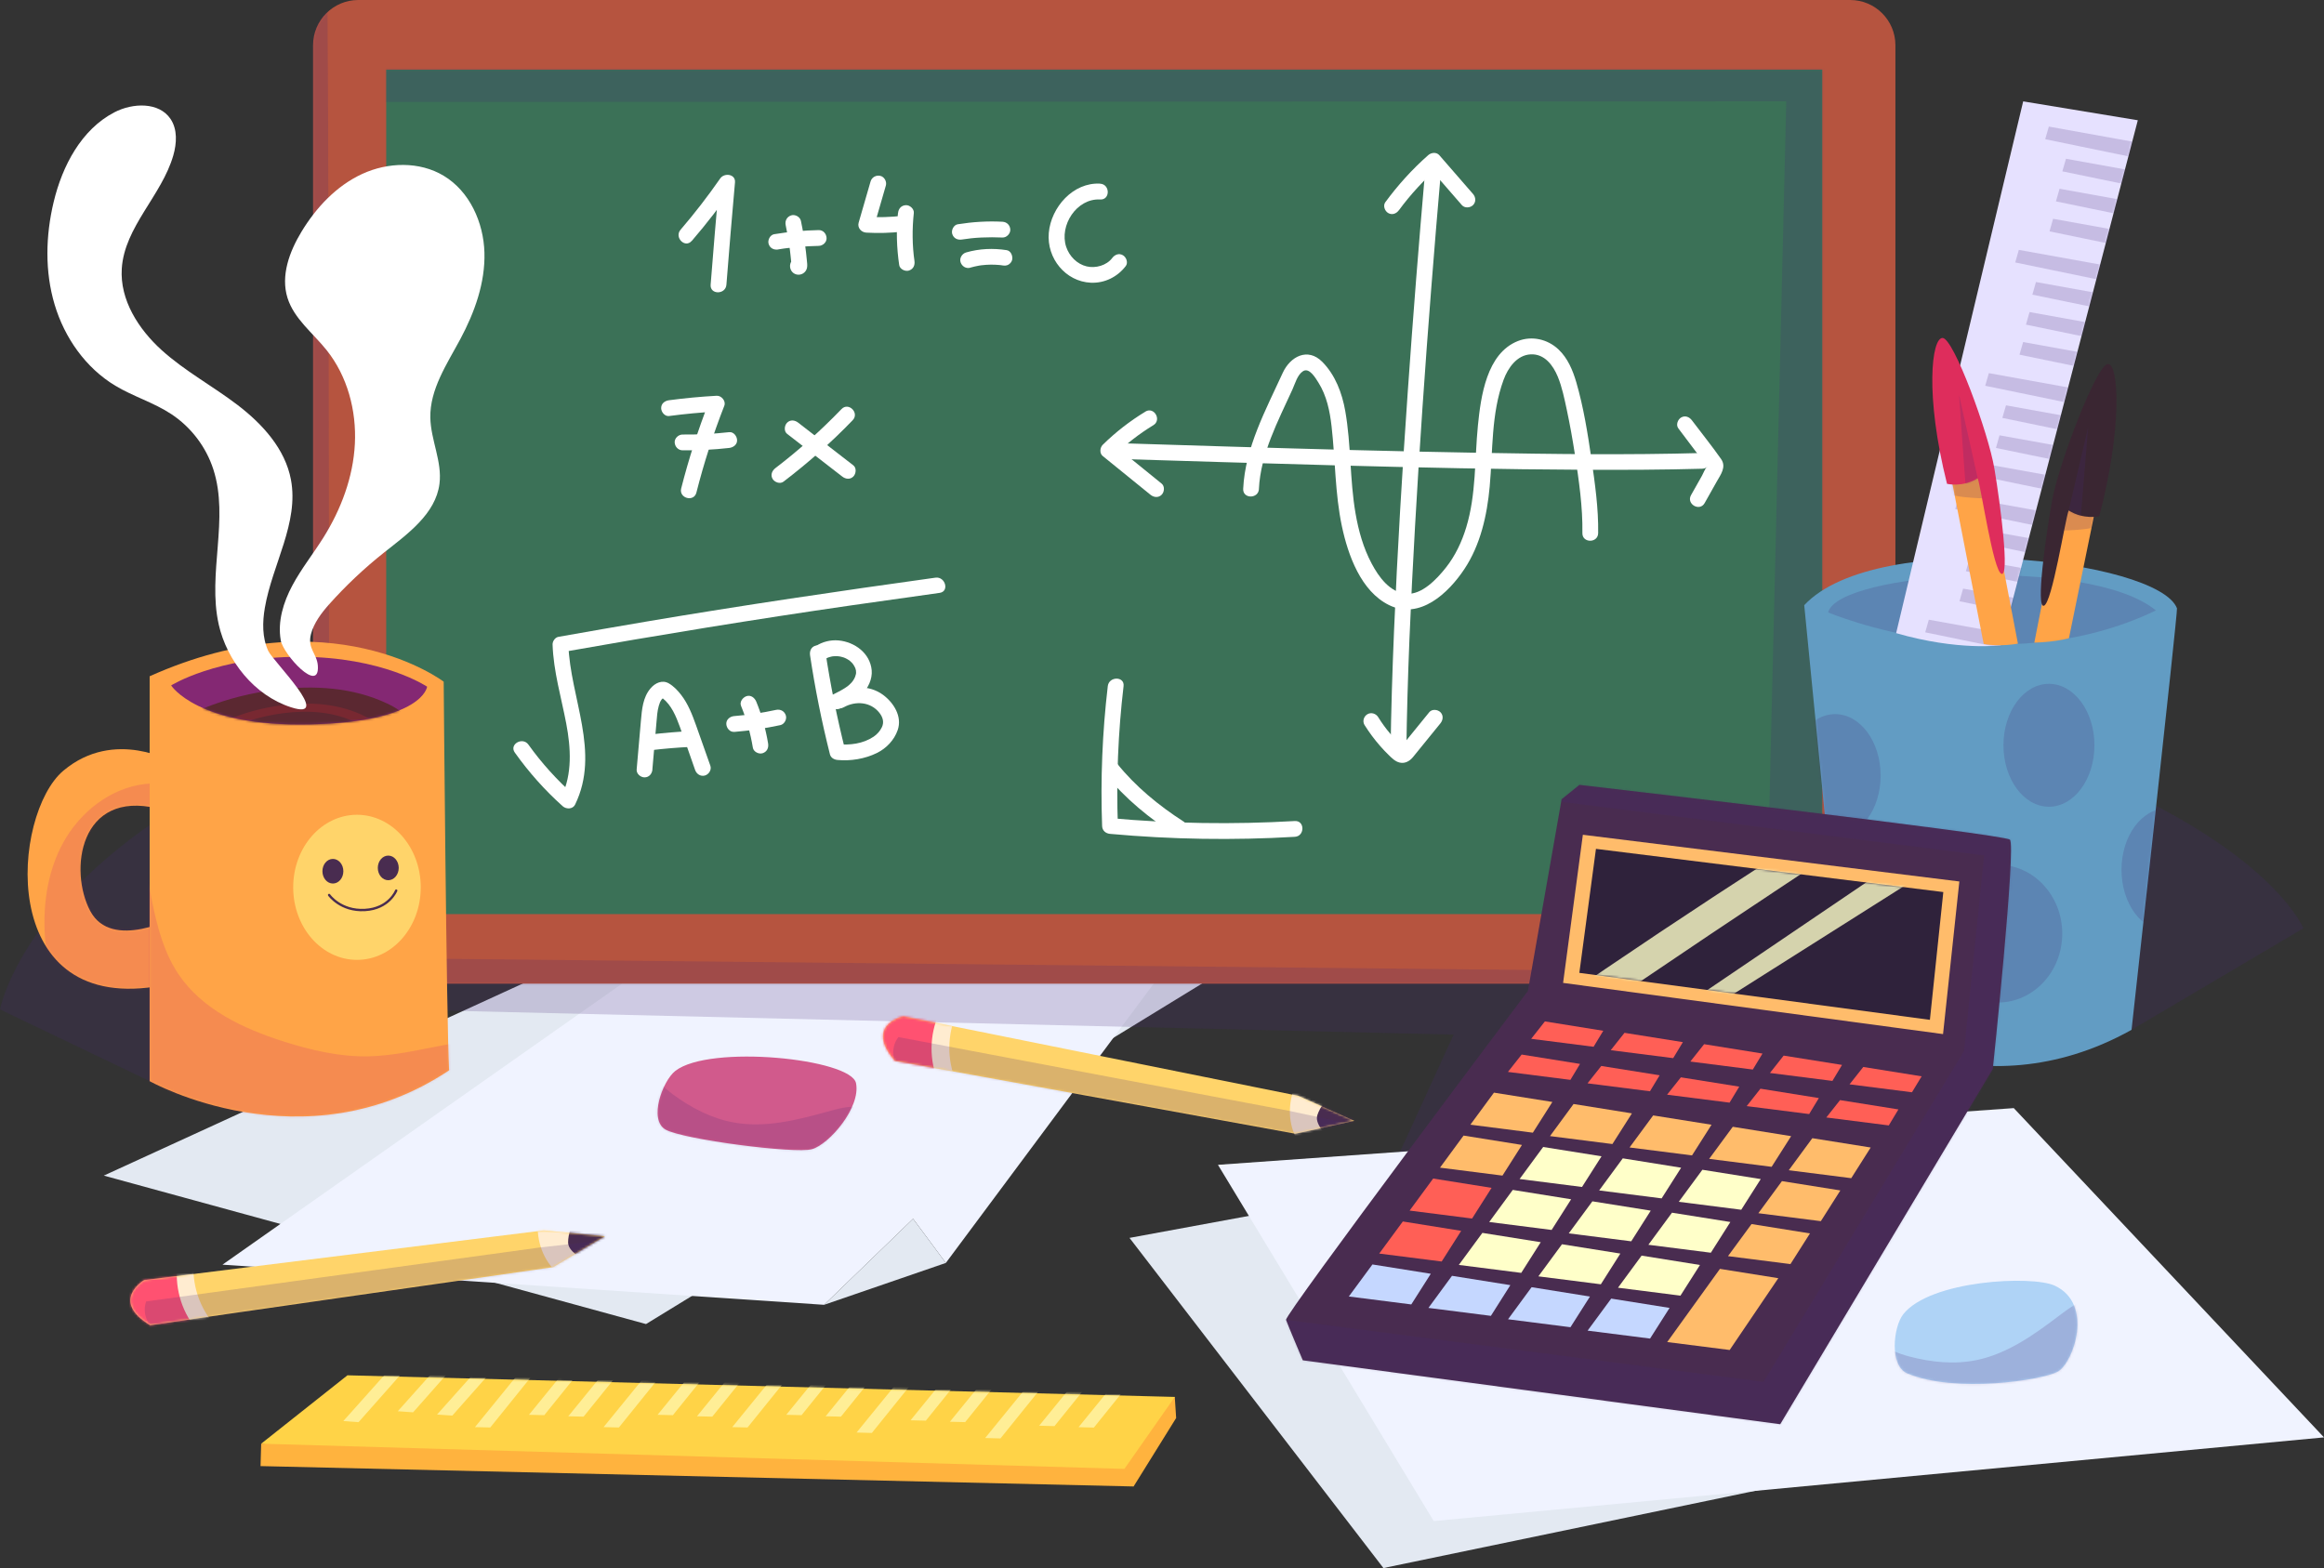 <svg width="981" height="662" viewBox="0 0 981 662" fill="none" xmlns="http://www.w3.org/2000/svg">
<rect x="0" y="0" width="981" height="662" fill="#333333" stroke="none"/>
<g clip-path="url(#clip0_81_165)">
<path d="M302.304 377.807L43.814 496.317L272.695 558.992L536.889 397.173L302.304 377.807Z" fill="#E3E9F2"/>
<path d="M323.944 372.121L93.909 533.918L347.871 550.864L385.426 514.551L399.254 533.185L503.862 392.62L323.944 372.121Z" fill="#F0F3FF"/>
<path d="M399.254 533.185L347.871 550.863L385.426 514.551L399.254 533.185Z" fill="#E3E9F2"/>
<g style="mix-blend-mode:multiply" opacity="0.2">
<path d="M63.169 456.428L0 426.157C0 426.157 30.763 257.275 479.069 265.582C925.112 273.844 972.299 391.91 972.299 391.91L899.764 434.774L773.494 456.34L562.858 547.776L613.597 436.795L167.554 426.179L63.169 456.451V456.428Z" fill="#452873"/>
</g>
<path d="M953.544 585.222L583.966 662L476.783 522.613L807.986 461.581L953.544 585.222Z" fill="#E3E9F2"/>
<path d="M981 606.831L605.207 642.167L514.116 491.764L850.046 467.822L981 606.831Z" fill="#F0F3FF"/>
<path d="M780.996 0H151.241C140.699 0 132.152 8.551 132.152 19.1V396.196C132.152 406.745 140.699 415.296 151.241 415.296H780.996C791.538 415.296 800.084 406.745 800.084 396.196V19.1C800.084 8.551 791.538 0 780.996 0Z" fill="#B6543F"/>
<mask id="mask0_81_165" style="mask-type:luminance" maskUnits="userSpaceOnUse" x="132" y="0" width="669" height="416">
<path d="M780.996 0H151.241C140.699 0 132.152 8.551 132.152 19.1V396.196C132.152 406.745 140.699 415.296 151.241 415.296H780.996C791.538 415.296 800.084 406.745 800.084 396.196V19.1C800.084 8.551 791.538 0 780.996 0Z" fill="white"/>
</mask>
<g mask="url(#mask0_81_165)">
<g style="mix-blend-mode:multiply" opacity="0.2">
<path d="M137.901 -15.28C138.944 -12.171 138.944 404.303 138.944 404.303L843.343 411.543L841.279 428.089L117.259 415.696L107.937 -13.215L137.879 -15.28H137.901Z" fill="#452873"/>
</g>
</g>
<path d="M769.21 29.405H163.026V385.913H769.21V29.405Z" fill="#3B7157"/>
<mask id="mask1_81_165" style="mask-type:luminance" maskUnits="userSpaceOnUse" x="163" y="29" width="607" height="357">
<path d="M769.21 29.405H163.026V385.913H769.21V29.405Z" fill="white"/>
</mask>
<g mask="url(#mask1_81_165)">
<g style="mix-blend-mode:multiply" opacity="0.2">
<path d="M147.09 43.064L754.006 42.798L745.305 405.946L792.049 396.596L806.987 -67.295L148.977 -18.678L147.09 50.549" fill="#452873"/>
</g>
</g>
<path d="M292.005 101.719C298.331 94.368 304.279 86.661 309.806 78.688L303.591 77C302.304 91.392 301.105 105.784 299.973 120.198C299.64 124.484 306.299 124.462 306.632 120.198C307.764 105.784 308.962 91.392 310.25 77C310.56 73.424 305.744 72.869 304.035 75.312C298.819 82.819 293.226 90.059 287.277 96.989C284.503 100.231 289.186 104.962 291.983 101.697L292.005 101.719Z" fill="white"/>
<path d="M328.517 105.295C329.271 105.184 330.026 105.051 330.781 104.94C330.958 104.918 331.136 104.896 331.313 104.873C331.691 104.829 331.779 104.807 331.58 104.829C331.38 104.851 331.447 104.829 331.846 104.807C332.024 104.785 332.201 104.762 332.379 104.74C333.844 104.562 335.309 104.407 336.773 104.274C339.703 104.007 342.655 103.874 345.585 103.807C347.316 103.785 349.003 102.297 348.914 100.476C348.826 98.655 347.45 97.1 345.585 97.144C339.282 97.255 333 97.855 326.785 98.877C325.054 99.165 323.944 101.387 324.455 102.986C325.054 104.851 326.697 105.606 328.561 105.318L328.517 105.295Z" fill="white"/>
<path d="M331.646 95.034C332.268 98.01 332.8 101.031 333.222 104.029C333.244 104.185 333.355 104.984 333.333 104.829C333.311 104.629 333.333 104.718 333.377 105.095C333.4 105.34 333.444 105.562 333.466 105.806C333.555 106.517 333.644 107.227 333.71 107.938C333.777 108.649 333.866 109.359 333.932 110.07C333.955 110.426 333.999 110.781 334.021 111.136C334.021 111.381 334.066 111.603 334.088 111.847C334.088 112.224 334.11 112.113 334.132 111.558L334.998 110.092L334.887 110.248L336.352 109.382L336.174 109.426H337.95L337.772 109.359L339.237 110.226L339.126 110.092L339.992 113.335L340.036 113.18C340.436 111.492 339.503 109.493 337.706 109.071C335.908 108.649 334.043 109.582 333.599 111.403C333.133 113.335 334.177 115.356 336.174 115.867C338.172 116.378 340.192 115.112 340.635 113.157C340.88 112.025 340.68 110.87 340.569 109.715C340.458 108.649 340.347 107.583 340.236 106.517C339.703 102.075 339.015 97.633 338.083 93.257C337.728 91.547 335.619 90.392 333.977 90.925C332.179 91.503 331.269 93.191 331.646 95.034Z" fill="white"/>
<path d="M367.492 76.578C365.805 82.375 364.118 88.194 362.454 93.991C361.832 96.167 363.541 98.077 365.672 98.21C370.799 98.499 375.949 98.366 381.054 97.766C382.785 97.566 384.472 96.367 384.383 94.435C384.316 92.791 382.896 90.881 381.054 91.103C375.949 91.681 370.799 91.836 365.672 91.548L368.89 95.767C370.577 89.971 372.264 84.152 373.929 78.355C374.417 76.689 373.33 74.646 371.598 74.246C369.867 73.847 368.025 74.779 367.492 76.578Z" fill="white"/>
<path d="M379.056 89.971C378.257 97.3 378.501 104.629 379.567 111.892C379.811 113.624 382.097 114.734 383.673 114.224C385.559 113.602 386.27 111.98 386.003 110.115C385.071 103.763 385.004 96.612 385.737 89.949C385.937 88.216 384.072 86.55 382.408 86.617C380.432 86.706 379.278 88.083 379.078 89.949L379.056 89.971Z" fill="white"/>
<path d="M406.046 101.12C408.598 100.72 411.262 100.409 414.303 100.276C417.343 100.142 420.207 100.142 423.136 100.276C424.868 100.364 426.532 98.677 426.466 96.944C426.377 95.056 425.001 93.702 423.136 93.613C416.811 93.28 410.529 93.679 404.292 94.679C402.561 94.945 401.451 97.189 401.962 98.788C402.561 100.653 404.204 101.408 406.068 101.12H406.046Z" fill="white"/>
<path d="M409.531 113.002C410.729 112.669 411.928 112.38 413.171 112.158C413.459 112.113 413.748 112.069 414.014 112.024C414.414 111.958 414.391 111.958 413.992 112.024C414.125 112.024 414.28 111.98 414.414 111.98C415.035 111.913 415.657 111.847 416.278 111.802C417.521 111.714 418.764 111.713 420.007 111.758C420.584 111.78 421.161 111.825 421.716 111.869C422.004 111.891 422.293 111.936 422.582 111.958C422.981 112.002 422.959 112.002 422.559 111.958C422.759 111.98 422.937 112.002 423.136 112.047C424.046 112.18 424.868 112.202 425.711 111.713C426.399 111.314 427.065 110.514 427.243 109.715C427.598 108.116 426.754 105.895 424.912 105.606C419.186 104.717 413.393 104.962 407.799 106.583C406.135 107.072 404.914 108.96 405.469 110.692C406.024 112.424 407.777 113.535 409.575 113.024L409.531 113.002Z" fill="white"/>
<path d="M464.398 77.533C452.967 76.889 443.645 87.528 442.713 98.321C441.781 109.115 449.838 118.865 460.425 119.354C466.285 119.62 471.7 116.911 475.207 112.313C476.295 110.87 475.429 108.582 474.009 107.76C472.3 106.761 470.546 107.516 469.459 108.96C467.084 112.091 462.445 113.357 458.716 112.469C454.632 111.514 451.369 108.16 450.06 104.229C447.041 95.19 454.477 83.663 464.398 84.218C468.682 84.463 468.66 77.8 464.398 77.555V77.533Z" fill="white"/>
<path d="M217.317 317.729C223.221 326.014 229.946 333.587 237.515 340.361C239.002 341.693 241.754 341.716 242.753 339.695C253.54 317.552 240.689 294.743 239.912 272.067L237.47 275.287C277.977 268.113 318.551 261.473 359.258 255.587C371.709 253.788 384.183 252.034 396.635 250.301C400.852 249.724 399.054 243.283 394.859 243.883C354.13 249.546 313.446 255.543 272.895 262.405C260.487 264.515 248.08 266.67 235.695 268.868C234.319 269.113 233.209 270.734 233.253 272.089C233.631 283.482 236.916 294.387 239.024 305.492C240.955 315.664 241.665 326.769 237.004 336.341L242.242 335.675C235.096 329.278 228.659 322.194 223.066 314.376C220.602 310.911 214.809 314.242 217.317 317.729Z" fill="white"/>
<path d="M275.38 324.814C275.958 318.174 276.535 311.533 277.112 304.892C277.312 302.56 277.445 300.228 278.088 297.985C278.355 297.052 278.71 296.053 279.309 295.276C279.442 295.098 280.241 294.476 280.308 294.298C278.865 294.01 278.532 294.076 279.287 294.476C279.464 294.587 279.642 294.72 279.82 294.876C283.46 297.785 285.369 302.427 286.922 306.691C289.164 312.799 291.273 318.951 293.425 325.081C294.025 326.769 295.689 327.901 297.532 327.413C299.174 326.969 300.462 325.014 299.862 323.304C297.842 317.574 295.823 311.822 293.781 306.114C292.183 301.65 290.451 297.163 287.521 293.366C286.079 291.5 284.348 289.679 282.306 288.502C279.531 286.903 276.535 288.346 274.626 290.589C271.363 294.387 270.964 299.473 270.542 304.27C269.943 311.133 269.343 317.996 268.744 324.859C268.589 326.658 270.386 328.19 272.073 328.19C274.004 328.19 275.247 326.658 275.403 324.859L275.38 324.814Z" fill="white"/>
<path d="M274.892 316.708C280.53 316.042 286.19 315.575 291.85 315.309C293.581 315.22 295.268 313.843 295.179 311.977C295.112 310.245 293.714 308.557 291.85 308.646C286.19 308.912 280.53 309.401 274.892 310.045C273.161 310.245 271.474 311.422 271.563 313.377C271.629 314.998 273.05 316.93 274.892 316.708Z" fill="white"/>
<path d="M309.917 309.001C316.465 308.468 322.968 307.513 329.382 306.136C331.091 305.781 332.246 303.671 331.713 302.027C331.136 300.228 329.449 299.318 327.607 299.695C321.414 301.028 316.065 301.805 309.917 302.316C308.186 302.449 306.499 303.737 306.587 305.647C306.654 307.335 308.052 309.134 309.917 308.979V309.001Z" fill="white"/>
<path d="M312.802 298.007C315.133 303.693 316.797 309.601 317.796 315.664C318.085 317.396 320.304 318.507 321.902 317.996C323.767 317.396 324.521 315.753 324.233 313.887C323.234 307.824 321.569 301.916 319.239 296.23C318.573 294.631 316.997 293.299 315.133 293.898C313.579 294.409 312.092 296.275 312.802 298.007Z" fill="white"/>
<path d="M347.716 278.619C348.315 278.219 348.914 277.863 349.58 277.575C348.803 277.908 349.869 277.486 350.024 277.441C350.357 277.33 350.712 277.242 351.045 277.175C351.223 277.131 351.4 277.108 351.578 277.086C351.134 277.131 351.112 277.153 351.489 277.086C351.844 277.064 352.199 277.02 352.555 277.02C352.91 277.02 353.265 277.02 353.62 277.042C353.797 277.042 354.929 277.242 354.064 277.064C354.774 277.197 355.462 277.353 356.15 277.575C356.306 277.619 357.349 278.086 356.594 277.73C356.905 277.886 357.238 278.041 357.549 278.219C357.859 278.397 358.17 278.574 358.459 278.774C358.614 278.885 358.747 278.974 358.88 279.085C358.547 278.841 358.547 278.818 358.836 279.085C359.102 279.329 359.369 279.551 359.613 279.818C359.724 279.929 360.434 280.817 359.946 280.173C360.19 280.506 360.434 280.862 360.634 281.239C360.7 281.35 361.189 282.439 361.011 281.95C361.166 282.372 361.277 282.794 361.366 283.238C361.255 282.639 361.366 283.816 361.366 283.971C361.366 284.193 361.366 284.393 361.322 284.615C361.366 284.26 361.344 284.282 361.277 284.682C361.144 285.104 361.055 285.504 360.9 285.926C361.1 285.393 360.612 286.503 360.545 286.614C360.323 286.992 360.101 287.369 359.835 287.725C360.145 287.303 359.391 288.235 359.302 288.324C358.991 288.657 358.658 288.968 358.325 289.257C358.148 289.412 357.97 289.568 357.793 289.701C358.015 289.546 357.948 289.59 357.637 289.812C357.26 290.079 356.883 290.345 356.483 290.59C354.907 291.589 353.22 292.433 351.534 293.255C349.958 294.032 349.425 296.386 350.335 297.808C351.378 299.407 353.22 299.829 354.885 299.007C358.103 297.43 361.388 295.742 363.896 293.121C366.405 290.501 368.291 286.725 367.958 282.972C367.292 275.754 360.789 271.023 353.975 270.379C350.646 270.068 347.072 270.934 344.298 272.822C342.855 273.799 342.078 275.798 343.099 277.375C344.031 278.796 346.118 279.618 347.649 278.574L347.716 278.619Z" fill="white"/>
<path d="M356.217 298.563C361.166 295.831 367.492 296.253 371.177 300.895C372.619 302.716 373.307 304.826 372.264 307.002C371.487 308.624 370.244 310.023 368.757 311.022C364.274 314.021 358.747 314.665 353.531 314.176L356.749 316.619C353.287 302.871 350.49 288.946 348.382 274.91C348.115 273.133 345.874 272.156 344.276 272.578C342.367 273.111 341.679 274.887 341.945 276.686C344.054 290.723 346.85 304.626 350.313 318.396C350.69 319.928 352.066 320.706 353.531 320.839C359.058 321.372 365.095 320.373 370.089 317.929C374.129 315.953 377.436 312.51 378.923 308.246C380.943 302.494 377.214 296.631 372.708 293.321C366.893 289.057 358.991 289.435 352.865 292.81C349.114 294.876 352.466 300.65 356.217 298.563Z" fill="white"/>
<path d="M601.7 70.759C598.948 102.163 596.462 133.612 594.264 165.061C591.912 198.753 589.87 232.467 588.449 266.225C587.739 283.216 587.184 300.206 586.984 317.196C586.94 321.483 593.598 321.483 593.643 317.196C594.042 285.681 595.507 254.166 597.283 222.695C599.192 188.958 601.522 155.267 604.164 121.597C605.495 104.651 606.894 87.705 608.381 70.759C608.758 66.495 602.099 66.517 601.722 70.759H601.7Z" fill="white"/>
<path d="M718.537 191.246C687.064 192.135 655.546 191.713 624.073 191.157C588.738 190.558 553.402 189.58 518.089 188.514C501.598 188.026 485.106 187.493 468.615 186.982C464.331 186.849 464.331 193.512 468.615 193.645C500.089 194.6 531.584 195.621 563.057 196.443C598.37 197.376 633.706 198.176 669.041 198.331C685.533 198.398 702.046 198.353 718.537 197.887C722.821 197.776 722.821 191.113 718.537 191.224V191.246Z" fill="white"/>
<path d="M590.513 88.749C595.485 81.975 601.256 75.801 607.559 70.226H602.854L617.081 86.595C618.258 87.95 620.588 87.794 621.787 86.595C623.141 85.24 622.963 83.241 621.787 81.886L607.559 65.518C606.317 64.097 604.119 64.385 602.854 65.518C596.107 71.47 590.092 78.133 584.765 85.373C583.699 86.817 584.52 89.082 585.963 89.926C587.65 90.926 589.448 90.193 590.513 88.727V88.749Z" fill="white"/>
<path d="M483.486 173.789C476.961 177.743 470.901 182.451 465.463 187.804C464.287 188.981 464.065 191.379 465.463 192.512C472.189 197.976 478.914 203.417 485.639 208.88C487.037 210.013 488.991 210.235 490.345 208.88C491.521 207.703 491.743 205.305 490.345 204.172C483.619 198.708 476.894 193.267 470.169 187.804V192.512C475.229 187.537 480.778 183.206 486.838 179.519C490.5 177.298 487.148 171.546 483.486 173.767V173.789Z" fill="white"/>
<path d="M531.406 206.46C532.094 191.624 539.508 177.698 545.545 164.462C546.655 162.019 547.631 158.243 550.028 156.71C552.692 155 555.355 159.664 556.532 161.53C560.017 167.06 561.348 173.567 562.081 179.986C563.679 194.067 563.501 208.348 566.453 222.251C569.028 234.333 574.466 249.657 586.385 255.476C599.325 261.784 611.377 250.435 618.147 240.241C624.916 230.046 627.713 217.609 628.823 205.46C630.199 190.38 629.378 174.811 634.682 160.375C636.525 155.356 640.276 149.892 646.135 149.603C651.995 149.315 655.591 154.245 657.566 159.02C659.386 163.44 660.363 168.326 661.361 172.968C662.693 179.187 663.803 185.45 664.78 191.735C666.466 202.706 668.131 213.967 667.954 225.071C667.887 229.358 674.546 229.358 674.612 225.071C674.768 214.633 673.258 204.083 671.771 193.756C670.195 182.918 668.442 171.924 665.379 161.374C663.892 156.311 661.761 151.18 657.832 147.493C653.26 143.185 646.646 141.652 640.72 143.984C627.491 149.204 625.072 167.46 623.851 179.653C622.43 194.022 623.163 208.681 618.924 222.628C617.059 228.78 614.262 234.71 610.245 239.752C606.516 244.438 600.213 251.19 593.643 250.679C586.651 250.124 581.968 243.528 578.994 237.909C575.487 231.335 573.467 224.094 572.202 216.787C569.716 202.484 570.382 187.804 567.852 173.501C566.52 165.95 563.657 158.31 558.152 152.757C552.004 146.561 544.613 150.514 541.461 157.421C534.381 172.901 525.569 189.025 524.77 206.393C524.57 210.68 531.229 210.68 531.429 206.393L531.406 206.46Z" fill="white"/>
<path d="M575.997 306.092C577.973 309.223 580.17 312.199 582.612 314.975C583.743 316.264 584.898 317.507 586.118 318.684C587.495 320.017 588.915 321.505 590.846 321.949C593.11 322.46 595.041 321.327 596.439 319.639C597.727 318.063 599.014 316.463 600.301 314.887C602.876 311.711 605.451 308.557 608.025 305.381C609.157 303.982 609.379 302.027 608.025 300.672C606.849 299.495 604.452 299.273 603.32 300.672C601.189 303.293 599.058 305.914 596.928 308.535L593.576 312.666L592.067 314.531C591.823 314.82 591.445 315.131 591.29 315.464L591.001 315.775C591.49 315.508 591.978 315.42 592.444 315.531C592.444 315.42 591.69 314.842 591.49 314.642C590.935 314.109 590.38 313.554 589.825 313.021C588.804 311.977 587.805 310.889 586.851 309.756C584.964 307.557 583.277 305.203 581.746 302.738C580.792 301.228 578.772 300.606 577.196 301.539C575.62 302.471 575.043 304.559 575.997 306.092Z" fill="white"/>
<path d="M708.438 180.83C712.056 185.627 715.652 190.402 719.27 195.199C719.714 195.777 720.135 196.354 720.579 196.932C720.735 197.132 720.89 197.332 721.023 197.554C721.112 196.266 720.957 196.088 720.601 196.976C719.691 197.909 719.092 199.664 718.448 200.818C716.895 203.55 715.363 206.304 713.81 209.036C711.701 212.767 717.45 216.143 719.558 212.39C721.245 209.369 722.954 206.349 724.641 203.35C726.328 200.352 728.836 197.154 726.505 193.8C722.599 188.226 718.271 182.895 714.187 177.454C713.099 176.01 711.324 175.278 709.637 176.255C708.216 177.076 707.351 179.364 708.438 180.808V180.83Z" fill="white"/>
<path d="M467.616 289.679C465.308 309.268 464.509 328.99 465.219 348.712C465.286 350.644 466.706 351.866 468.549 352.043C494.495 354.398 520.575 354.82 546.566 353.287C550.828 353.043 550.85 346.38 546.566 346.624C520.553 348.135 494.473 347.735 468.549 345.381L471.878 348.712C471.168 329.012 471.967 309.268 474.275 289.679C474.786 285.437 468.105 285.459 467.616 289.679Z" fill="white"/>
<path d="M466.773 326.991C474.852 337.118 485.417 345.647 496.293 352.621C499.911 354.953 503.262 349.178 499.645 346.868C489.235 340.183 479.225 331.988 471.478 322.282C470.346 320.883 467.949 321.105 466.773 322.282C465.375 323.682 465.641 325.592 466.773 326.991Z" fill="white"/>
<path d="M282.439 175.633C289.12 174.745 295.823 174.123 302.548 173.745L299.33 169.525C294.646 181.496 290.718 193.734 287.544 206.193C286.478 210.347 292.915 212.123 293.958 207.97C297.11 195.511 301.061 183.273 305.744 171.302C306.521 169.326 304.545 166.971 302.526 167.082C295.8 167.46 289.097 168.082 282.416 168.97C280.641 169.215 279.087 170.325 279.087 172.302C279.087 173.923 280.619 175.877 282.416 175.633H282.439Z" fill="white"/>
<path d="M288.121 190.113C294.691 190.18 301.283 189.847 307.808 189.114C309.539 188.914 311.226 187.715 311.138 185.783C311.071 184.139 309.673 182.251 307.808 182.451C301.261 183.184 294.691 183.517 288.121 183.451C286.389 183.451 284.703 185.005 284.791 186.782C284.88 188.559 286.256 190.091 288.121 190.113Z" fill="white"/>
<path d="M332.246 183.162C339.992 189.159 347.76 195.177 355.507 201.174C356.927 202.284 358.836 202.551 360.212 201.174C361.366 200.019 361.632 197.576 360.212 196.465C352.466 190.469 344.697 184.45 336.951 178.454C335.53 177.343 333.622 177.077 332.246 178.454C331.091 179.608 330.825 182.051 332.246 183.162Z" fill="white"/>
<path d="M330.692 203.373C341.079 195.444 350.868 186.827 359.923 177.41C362.898 174.323 358.192 169.614 355.218 172.701C346.562 181.674 337.24 190.047 327.318 197.621C325.898 198.709 325.143 200.486 326.12 202.173C326.941 203.573 329.227 204.461 330.67 203.373H330.692Z" fill="white"/>
<path d="M73.423 321.972C73.423 321.972 48.364 307.158 26.724 325.392C5.083 343.626 -1.753 426.801 65.433 416.54C80.237 394.886 74.533 386.913 74.533 386.913C74.533 386.913 47.21 401.726 38.088 384.625C28.987 367.524 33.538 333.343 66.564 341.316" fill="#FFA447"/>
<mask id="mask2_81_165" style="mask-type:luminance" maskUnits="userSpaceOnUse" x="11" y="316" width="65" height="102">
<path d="M73.423 321.972C73.423 321.972 48.364 307.158 26.724 325.392C5.083 343.626 -1.753 426.801 65.433 416.54C80.237 394.886 74.533 386.913 74.533 386.913C74.533 386.913 47.21 401.726 38.088 384.625C28.987 367.524 33.538 333.343 66.564 341.316" fill="white"/>
</mask>
<g mask="url(#mask2_81_165)">
<g style="mix-blend-mode:multiply" opacity="0.2">
<path d="M81.369 335.786C75.776 331.411 68.207 330.145 61.171 330.989C46.655 332.699 33.87 342.76 26.79 355.553C19.688 368.346 17.801 383.559 19.177 398.129C20.154 408.567 22.817 419.05 28.521 427.845C34.226 436.64 43.259 443.591 53.602 445.235C68.939 447.656 84.254 437.884 92.489 424.713C100.724 411.543 103.098 395.574 104.053 380.072C104.852 367.035 104.452 352.91 96.551 342.516C93.532 338.54 89.47 335.164 87.939 330.412" fill="#CE2873"/>
</g>
</g>
<path d="M63.169 285.504V456.429C63.169 456.429 128.068 492.897 189.572 451.876C188.44 430.221 187.286 287.791 187.286 287.791C187.286 287.791 139.455 251.323 63.169 285.504Z" fill="#FFA447"/>
<mask id="mask3_81_165" style="mask-type:luminance" maskUnits="userSpaceOnUse" x="63" y="270" width="127" height="202">
<path d="M63.169 285.504V456.429C63.169 456.429 128.068 492.897 189.572 451.876C188.44 430.221 187.286 287.791 187.286 287.791C187.286 287.791 139.455 251.323 63.169 285.504Z" fill="white"/>
</mask>
<g mask="url(#mask3_81_165)">
<g style="mix-blend-mode:multiply" opacity="0.2">
<path d="M54.867 295.01C56.665 323.682 58.463 352.488 64.212 380.65C66.409 391.421 69.272 402.326 75.421 411.41C85.431 426.202 102.677 434.264 119.679 439.683C131.265 443.37 143.295 446.19 155.436 445.968C176.366 445.568 196.964 436.218 217.628 439.572C223.177 440.482 229.413 443.147 230.701 448.611C231.788 453.231 228.814 457.828 225.463 461.182C216.052 470.576 202.956 475.218 190.061 478.394C167.532 483.946 144.138 485.99 121.01 484.368C111.488 483.702 101.9 482.414 92.955 479.083C68.496 469.999 51.471 446.368 44.88 421.116C38.287 395.863 40.795 369.101 45.9 343.493" fill="#CE2873"/>
</g>
</g>
<path d="M72.247 289.369C72.247 289.369 83.211 306.936 130.932 305.826C178.652 304.738 180.295 289.902 180.295 289.902C180.295 289.902 161.65 277.287 126.537 277.287C91.424 277.287 72.247 289.369 72.247 289.369Z" fill="#842873"/>
<mask id="mask4_81_165" style="mask-type:luminance" maskUnits="userSpaceOnUse" x="72" y="277" width="109" height="29">
<path d="M72.247 289.369C72.247 289.369 83.211 306.936 130.932 305.826C178.652 304.738 180.295 289.902 180.295 289.902C180.295 289.902 161.65 277.287 126.537 277.287C91.424 277.287 72.247 289.369 72.247 289.369Z" fill="white"/>
</mask>
<g mask="url(#mask4_81_165)">
<path d="M82.368 316.487C77.906 317.797 74.2 311.689 75.842 307.336C77.485 303.005 82.057 300.584 86.363 298.852C96.04 294.943 106.272 292.456 116.638 291.168C132.463 289.213 149.065 290.168 163.47 297.031C167.088 298.763 170.662 300.94 172.904 304.271C175.145 307.603 175.745 312.289 173.414 315.576C171.527 318.241 168.242 319.44 165.157 320.462C149.176 325.77 132.974 330.345 116.593 334.21" fill="#5B2831"/>
<path d="M161.939 308.846C160.208 306.048 157.478 304.182 154.681 302.739C143.583 296.942 130.799 296.142 118.591 297.786C110.601 298.874 102.721 300.962 95.263 304.271C91.956 305.737 88.427 307.758 87.162 311.423C85.897 315.087 88.76 320.24 92.178 319.129L118.547 334.076C131.176 330.834 143.65 326.969 155.968 322.505C158.343 321.639 160.874 320.617 162.338 318.396C164.114 315.642 163.67 311.667 161.939 308.868V308.846ZM156.945 317.863C155.702 319.684 153.549 320.506 151.507 321.217C140.986 324.859 130.31 328.013 119.523 330.656L96.995 318.485C94.065 319.374 91.623 315.176 92.711 312.2C93.799 309.224 96.795 307.558 99.636 306.381C106.006 303.694 112.754 301.983 119.568 301.095C129.999 299.74 140.92 300.407 150.419 305.115C152.794 306.292 155.147 307.802 156.634 310.09C158.099 312.378 158.499 315.598 156.967 317.863H156.945Z" fill="#782831"/>
</g>
<path d="M150.686 405.236C165.555 405.236 177.609 391.524 177.609 374.609C177.609 357.694 165.555 343.982 150.686 343.982C135.816 343.982 123.763 357.694 123.763 374.609C123.763 391.524 135.816 405.236 150.686 405.236Z" fill="#FFD46A"/>
<path d="M140.52 373.01C142.96 373.01 144.937 370.683 144.937 367.813C144.937 364.943 142.96 362.616 140.52 362.616C138.081 362.616 136.103 364.943 136.103 367.813C136.103 370.683 138.081 373.01 140.52 373.01Z" fill="#492C50"/>
<path d="M163.892 371.61C166.332 371.61 168.309 369.284 168.309 366.413C168.309 363.543 166.332 361.216 163.892 361.216C161.453 361.216 159.475 363.543 159.475 366.413C159.475 369.284 161.453 371.61 163.892 371.61Z" fill="#492C50"/>
<path d="M138.922 377.851C138.922 377.851 143.761 384.759 154.015 384.181C164.269 383.626 167.244 375.986 167.244 375.986" stroke="#492C50" stroke-miterlimit="10" stroke-linecap="round"/>
<g style="mix-blend-mode:soft-light">
<path d="M92.311 263.539C87.517 242.129 96.817 218.986 90.047 198.132C86.984 188.648 80.614 180.297 72.291 174.812C64.922 169.948 56.244 167.394 48.675 162.841C36.179 155.334 27.234 142.586 23.061 128.594C18.888 114.624 19.244 99.521 22.64 85.329C26.302 70.005 34.337 54.658 48.32 47.395C56.066 43.376 67.164 42.998 72.002 50.238C74.954 54.636 74.621 60.499 73.157 65.607C68.274 82.575 52.515 95.79 51.405 113.424C50.562 126.595 58.441 138.943 68.229 147.805C78.017 156.666 89.803 162.974 100.302 170.992C110.8 179.009 120.367 189.514 122.808 202.485C126.248 220.741 114.951 238.264 111.799 256.587C110.756 262.673 110.645 269.158 113.22 274.777C115.284 279.263 141.031 304.493 122.808 298.585C107.338 293.588 95.752 278.997 92.289 263.494L92.311 263.539Z" fill="white"/>
</g>
<g style="mix-blend-mode:soft-light">
<path d="M118.502 270.246C117.126 262.339 119.634 254.233 123.407 247.17C127.181 240.108 132.219 233.8 136.481 227.004C143.96 215.077 149.088 201.441 149.798 187.382C150.508 173.324 146.646 158.798 137.857 147.805C132.086 140.587 124.14 134.612 121.365 125.795C118.413 116.423 122.164 106.228 127.269 97.811C133.462 87.595 142.007 78.466 152.861 73.447C163.715 68.428 177.054 68.05 187.286 74.202C198.229 80.776 204.133 93.88 204.488 106.65C204.843 119.421 200.337 131.881 194.322 143.141C188.662 153.712 181.427 164.329 181.649 176.322C181.826 185.761 186.709 194.889 185.511 204.261C183.89 216.943 172.127 225.36 162.094 233.289C153.749 239.908 145.98 247.237 138.9 255.166C135.748 258.697 132.485 263.006 131.265 267.692C129.667 273.911 133.839 275.909 134.172 281.084C134.971 293.144 119.545 276.354 118.48 270.246H118.502Z" fill="white"/>
</g>
<path d="M761.597 255.498L778.843 431.065C778.843 431.065 834.487 471.242 899.764 434.774C899.764 434.774 919.363 257.941 918.941 256.831C911.15 236.132 792.338 222.495 761.597 255.498Z" fill="#629CC3"/>
<mask id="mask5_81_165" style="mask-type:luminance" maskUnits="userSpaceOnUse" x="761" y="235" width="158" height="216">
<path d="M761.597 255.498L778.843 431.065C778.843 431.065 834.487 471.242 899.764 434.774C899.764 434.774 919.363 257.941 918.941 256.831C911.15 236.132 792.338 222.495 761.597 255.498Z" fill="white"/>
</mask>
<g mask="url(#mask5_81_165)">
<g style="mix-blend-mode:multiply" opacity="0.2">
<path d="M774.648 353.376C785.251 353.376 793.847 341.762 793.847 327.435C793.847 313.108 785.251 301.494 774.648 301.494C764.044 301.494 755.449 313.108 755.449 327.435C755.449 341.762 764.044 353.376 774.648 353.376Z" fill="#452873"/>
</g>
<g style="mix-blend-mode:multiply" opacity="0.2">
<path d="M864.895 340.583C875.498 340.583 884.094 328.969 884.094 314.642C884.094 300.316 875.498 288.702 864.895 288.702C854.292 288.702 845.696 300.316 845.696 314.642C845.696 328.969 854.292 340.583 864.895 340.583Z" fill="#452873"/>
</g>
<g style="mix-blend-mode:multiply" opacity="0.2">
<path d="M914.724 393.131C925.327 393.131 933.923 381.517 933.923 367.19C933.923 352.864 925.327 341.25 914.724 341.25C904.121 341.25 895.525 352.864 895.525 367.19C895.525 381.517 904.121 393.131 914.724 393.131Z" fill="#452873"/>
</g>
<g style="mix-blend-mode:multiply" opacity="0.2">
<path d="M843.343 423.247C858.347 423.247 870.51 410.221 870.51 394.153C870.51 378.084 858.347 365.058 843.343 365.058C828.339 365.058 816.176 378.084 816.176 394.153C816.176 410.221 828.339 423.247 843.343 423.247Z" fill="#452873"/>
</g>
</g>
<g style="mix-blend-mode:multiply" opacity="0.2">
<path d="M771.696 258.542C771.696 258.542 844.076 289.413 910.041 257.72C881.963 234.533 776.002 241.374 771.696 258.542Z" fill="#452873"/>
</g>
<path d="M800.395 267.292L854.019 42.798L902.406 50.771L844.608 272.422C844.608 272.422 826.741 274.91 800.372 267.292H800.395Z" fill="#E6E1FF"/>
<mask id="mask6_81_165" style="mask-type:luminance" maskUnits="userSpaceOnUse" x="800" y="42" width="103" height="231">
<path d="M800.395 267.292L854.019 42.798L902.406 50.771L844.608 272.422C844.608 272.422 826.741 274.91 800.372 267.292H800.395Z" fill="white"/>
</mask>
<g mask="url(#mask6_81_165)">
<g style="mix-blend-mode:multiply" opacity="0.2">
<path d="M911.151 61.787L864.851 53.436L863.319 58.766L911.151 68.627" fill="#452873"/>
</g>
<g style="mix-blend-mode:multiply" opacity="0.2">
<path d="M918.386 75.379L872.086 67.028L870.555 72.336L918.386 82.22" fill="#452873"/>
</g>
<g style="mix-blend-mode:multiply" opacity="0.2">
<path d="M915.678 88.038L869.378 79.688L867.847 85.018L915.678 94.879" fill="#452873"/>
</g>
<g style="mix-blend-mode:multiply" opacity="0.2">
<path d="M912.97 100.72L866.648 92.369L865.139 97.677L912.97 107.56" fill="#452873"/>
</g>
<g style="mix-blend-mode:multiply" opacity="0.2">
<path d="M898.499 113.846L852.177 105.495L850.668 110.803L898.499 120.686" fill="#452873"/>
</g>
<g style="mix-blend-mode:multiply" opacity="0.2">
<path d="M905.735 127.416L859.413 119.065L857.903 124.396L905.735 134.257" fill="#452873"/>
</g>
<g style="mix-blend-mode:multiply" opacity="0.2">
<path d="M903.005 140.098L856.705 131.747L855.195 137.055L903.005 146.938" fill="#452873"/>
</g>
<g style="mix-blend-mode:multiply" opacity="0.2">
<path d="M900.297 152.779L853.997 144.406L852.465 149.737L900.297 159.598" fill="#452873"/>
</g>
<g style="mix-blend-mode:multiply" opacity="0.2">
<path d="M885.825 165.883L839.525 157.532L837.994 162.863L885.825 172.724" fill="#452873"/>
</g>
<g style="mix-blend-mode:multiply" opacity="0.2">
<path d="M893.061 179.475L846.761 171.125L845.23 176.433L893.061 186.316" fill="#452873"/>
</g>
<g style="mix-blend-mode:multiply" opacity="0.2">
<path d="M890.353 192.134L844.031 183.784L842.522 189.114L890.353 198.975" fill="#452873"/>
</g>
<g style="mix-blend-mode:multiply" opacity="0.2">
<path d="M887.623 204.816L841.323 196.465L839.814 201.773L887.623 211.657" fill="#452873"/>
</g>
<g style="mix-blend-mode:multiply" opacity="0.2">
<path d="M873.152 217.942L826.852 209.591L825.342 214.899L873.152 224.783" fill="#452873"/>
</g>
<g style="mix-blend-mode:multiply" opacity="0.2">
<path d="M880.387 231.512L834.087 223.162L832.578 228.492L880.387 238.353" fill="#452873"/>
</g>
<g style="mix-blend-mode:multiply" opacity="0.2">
<path d="M877.68 244.194L831.38 235.843L829.848 241.151L877.68 251.035" fill="#452873"/>
</g>
<g style="mix-blend-mode:multiply" opacity="0.2">
<path d="M874.972 256.875L828.65 248.502L827.14 253.833L874.972 263.694" fill="#452873"/>
</g>
<g style="mix-blend-mode:multiply" opacity="0.2">
<path d="M860.5 270.001L814.178 261.628L812.669 266.959L860.5 276.82" fill="#452873"/>
</g>
</g>
<path d="M837.35 271.867L821.236 189.403L835.575 186.982L851.799 271.734C851.799 271.734 844.098 273.2 837.328 271.867H837.35Z" fill="#FFA447"/>
<mask id="mask7_81_165" style="mask-type:luminance" maskUnits="userSpaceOnUse" x="821" y="186" width="31" height="87">
<path d="M837.35 271.867L821.236 189.403L835.575 186.982L851.799 271.734C851.799 271.734 844.098 273.2 837.328 271.867H837.35Z" fill="white"/>
</mask>
<g mask="url(#mask7_81_165)">
<g style="mix-blend-mode:multiply" opacity="0.2">
<path d="M834.842 171.302C825.875 173.679 817.885 179.609 812.979 187.493C811.071 190.58 809.584 194.178 810.227 197.754C810.804 200.952 813.046 203.662 815.71 205.505C821.17 209.303 828.161 209.947 834.798 210.302C839.059 210.547 843.543 210.658 847.338 208.748C848.004 197.931 844.941 186.916 838.793 178.01" fill="#452873"/>
</g>
</g>
<path d="M821.858 204.261C821.858 204.261 828.516 205.861 834.82 201.929C836.329 206.127 841.368 240.974 844.852 242.262C848.337 243.55 844.475 213.478 841.9 198.021C839.326 182.541 824.699 142.83 820.016 142.674C815.332 142.541 812.469 166.861 821.88 204.284L821.858 204.261Z" fill="#DE2D5C"/>
<mask id="mask8_81_165" style="mask-type:luminance" maskUnits="userSpaceOnUse" x="815" y="142" width="32" height="101">
<path d="M821.858 204.261C821.858 204.261 828.516 205.861 834.82 201.929C836.329 206.127 841.368 240.974 844.852 242.262C848.337 243.55 844.475 213.478 841.9 198.021C839.326 182.541 824.699 142.83 820.016 142.674C815.332 142.541 812.469 166.861 821.88 204.284L821.858 204.261Z" fill="white"/>
</mask>
<g mask="url(#mask8_81_165)">
<g style="mix-blend-mode:multiply" opacity="0.2">
<path d="M829.915 207.971L826.94 166.683L834.82 201.907L832.512 209.636L829.915 207.971Z" fill="#452873"/>
</g>
</g>
<path d="M873.329 269.468L886.913 203.106L872.597 200.53L858.725 271.312C858.725 271.312 866.626 271.178 873.329 269.446V269.468Z" fill="#FFA447"/>
<mask id="mask9_81_165" style="mask-type:luminance" maskUnits="userSpaceOnUse" x="858" y="200" width="29" height="72">
<path d="M873.329 269.468L886.913 203.106L872.597 200.53L858.725 271.312C858.725 271.312 866.626 271.178 873.329 269.446V269.468Z" fill="white"/>
</mask>
<g mask="url(#mask9_81_165)">
<g style="mix-blend-mode:multiply" opacity="0.2">
<path d="M873.507 184.872C882.452 187.337 890.375 193.334 895.214 201.285C897.101 204.372 898.543 208.014 897.878 211.568C897.278 214.766 895.014 217.431 892.329 219.275C886.824 223.028 879.833 223.583 873.196 223.894C868.935 224.094 864.451 224.161 860.678 222.206C860.123 211.39 863.297 200.397 869.534 191.557" fill="#452873"/>
</g>
</g>
<path d="M886.158 217.964C886.158 217.964 879.477 219.497 873.218 215.499C871.665 219.674 866.271 254.477 862.786 255.721C859.302 256.964 863.452 226.959 866.182 211.501C868.912 196.044 885.071 153.757 889.754 153.668C894.437 153.579 895.924 180.652 886.136 217.964H886.158Z" fill="#3A2632"/>
<mask id="mask10_81_165" style="mask-type:luminance" maskUnits="userSpaceOnUse" x="861" y="153" width="33" height="103">
<path d="M886.158 217.964C886.158 217.964 879.477 219.497 873.218 215.499C871.665 219.674 866.271 254.477 862.786 255.721C859.302 256.964 863.452 226.959 866.182 211.501C868.912 196.044 885.071 153.757 889.754 153.668C894.437 153.579 895.924 180.652 886.136 217.964H886.158Z" fill="white"/>
</mask>
<g mask="url(#mask10_81_165)">
<g style="mix-blend-mode:multiply" opacity="0.2">
<path d="M878.057 221.607L881.453 180.341L873.218 215.499L875.46 223.228L878.057 221.607Z" fill="#452873"/>
</g>
</g>
<path d="M666.755 331.322L659.186 337.429L644.959 418.361C644.959 418.361 542.127 555.105 542.859 557.215C543.592 559.325 549.94 574.294 549.94 574.294L751.453 601.279L841.19 451.32C841.19 451.32 851.134 356.841 848.404 354.486C845.674 352.132 666.733 331.366 666.733 331.366L666.755 331.322Z" fill="#492C50"/>
<mask id="mask11_81_165" style="mask-type:luminance" maskUnits="userSpaceOnUse" x="542" y="331" width="307" height="271">
<path d="M666.755 331.322L659.186 337.429L644.959 418.361C644.959 418.361 542.127 555.105 542.859 557.215C543.592 559.325 549.94 574.294 549.94 574.294L751.453 601.279L841.19 451.32C841.19 451.32 851.134 356.841 848.404 354.486C845.674 352.132 666.733 331.366 666.733 331.366L666.755 331.322Z" fill="white"/>
</mask>
<g mask="url(#mask11_81_165)">
<g style="mix-blend-mode:multiply" opacity="0.2">
<path d="M532.605 550.863L542.882 557.215L744.417 583.4L829.071 443.702L837.528 361.127L654.148 337.896L662.849 316.819L895.081 328.124L882.03 423.203L797.554 621.112L531.051 586.309L532.605 550.863Z" fill="#452873"/>
</g>
<path d="M668.153 352.421L659.808 414.963L820.193 436.573L827.074 372.143L668.153 352.421Z" fill="#FFBC6B"/>
<path d="M673.68 358.373L666.666 410.721L814.644 430.554L820.304 376.607L673.68 358.373Z" fill="#2F223B"/>
<mask id="mask12_81_165" style="mask-type:luminance" maskUnits="userSpaceOnUse" x="666" y="358" width="155" height="73">
<path d="M673.68 358.373L666.666 410.721L814.644 430.554L820.304 376.607L673.68 358.373Z" fill="white"/>
</mask>
<g mask="url(#mask12_81_165)">
<g style="mix-blend-mode:soft-light" opacity="0.8">
<path d="M817.618 318.84C754.472 357.484 692.546 398.106 631.908 440.615C637.568 443.613 644.537 443.258 650.574 441.148C656.612 439.038 661.961 435.329 667.221 431.664C703.178 406.745 739.69 382.581 776.179 358.417C794.824 346.069 813.512 333.698 833.244 323.149C844.297 317.241 855.972 311.822 868.446 310.733C870.799 314.664 866.515 319.151 862.72 321.727L679.473 445.923C681.737 445.168 684.423 447.322 684.201 449.699C688.773 446.811 693.323 443.924 697.895 441.037C762.285 400.327 826.652 359.617 891.041 318.884" fill="#FFFFC9"/>
</g>
</g>
<path d="M652.128 431.22L646.335 438.572L672.681 441.925L676.765 435.174L652.128 431.22Z" fill="#FF5F56"/>
<path d="M685.732 436.04L679.917 443.369L706.285 446.722L710.369 439.971L685.732 436.04Z" fill="#FF5F56"/>
<path d="M719.336 440.837L713.521 448.166L739.889 451.542L743.973 444.79L719.336 440.837Z" fill="#FF5F56"/>
<path d="M752.918 445.656L747.125 452.985L773.494 456.339L777.555 449.587L752.918 445.656Z" fill="#FF5F56"/>
<path d="M786.522 450.454L780.729 457.783L807.075 461.136L811.159 454.407L786.522 450.454Z" fill="#FF5F56"/>
<path d="M642.318 445.212L636.525 452.542L662.893 455.895L666.955 449.166L642.318 445.212Z" fill="#FF5F56"/>
<path d="M675.922 450.032L670.129 457.361L696.475 460.715L700.559 453.963L675.922 450.032Z" fill="#FF5F56"/>
<path d="M709.526 454.829L703.711 462.158L730.079 465.512L734.163 458.76L709.526 454.829Z" fill="#FF5F56"/>
<path d="M743.108 459.626L737.315 466.978L763.683 470.331L767.767 463.58L743.108 459.626Z" fill="#FF5F56"/>
<path d="M776.712 464.446L770.919 471.775L797.287 475.129L801.349 468.377L776.712 464.446Z" fill="#FF5F56"/>
<path d="M630.621 461.292L620.677 474.818L647.045 478.193L655.28 465.223L630.621 461.292Z" fill="#FFBC6B"/>
<path d="M664.225 466.089L654.281 479.637L680.627 482.991L688.862 470.043L664.225 466.089Z" fill="#FFBC6B"/>
<path d="M697.829 470.909L687.863 484.434L714.231 487.788L722.466 474.84L697.829 470.909Z" fill="#FFBC6B"/>
<path d="M731.433 475.706L721.467 489.254L747.835 492.608L756.07 479.659L731.433 475.706Z" fill="#FFBC6B"/>
<path d="M765.015 480.525L755.071 494.051L781.44 497.405L789.652 484.456L765.015 480.525Z" fill="#FFBC6B"/>
<path d="M617.792 479.415L607.848 492.963L634.216 496.317L642.451 483.368L617.792 479.415Z" fill="#FFBC6B"/>
<path d="M651.396 484.234L641.452 497.76L667.798 501.114L676.033 488.165L651.396 484.234Z" fill="#FFFFC9"/>
<path d="M685 489.032L675.034 502.58L701.402 505.933L709.637 492.985L685 489.032Z" fill="#FFFFC9"/>
<path d="M718.604 493.851L708.638 507.377L735.006 510.73L743.241 497.782L718.604 493.851Z" fill="#FFFFC9"/>
<path d="M752.186 498.648L742.242 512.196L768.611 515.55L776.845 502.58L752.186 498.648Z" fill="#FFBC6B"/>
<path d="M604.963 497.56L595.019 511.086L621.387 514.439L629.622 501.491L604.963 497.56Z" fill="#FF5F56"/>
<path d="M638.567 502.357L628.623 515.905L654.969 519.259L663.204 506.311L638.567 502.357Z" fill="#FFFFC9"/>
<path d="M672.171 507.177L662.205 520.702L688.573 524.056L696.808 511.108L672.171 507.177Z" fill="#FFFFC9"/>
<path d="M705.775 511.974L695.809 525.522L722.177 528.876L730.412 515.905L705.775 511.974Z" fill="#FFFFC9"/>
<path d="M739.357 516.771L729.413 530.319L755.782 533.673L764.016 520.725L739.357 516.771Z" fill="#FFBC6B"/>
<path d="M592.156 515.683L582.19 529.231L608.558 532.585L616.793 519.636L592.156 515.683Z" fill="#FF5F56"/>
<path d="M625.738 520.502L615.794 534.028L642.14 537.382L650.375 524.434L625.738 520.502Z" fill="#FFFFC9"/>
<path d="M659.342 525.3L649.376 538.848L675.744 542.201L683.979 529.231L659.342 525.3Z" fill="#FFFFC9"/>
<path d="M692.946 530.097L682.98 543.645L709.348 546.999L717.583 534.05L692.946 530.097Z" fill="#FFFFC9"/>
<path d="M579.327 533.828L569.361 547.354L595.729 550.707L603.964 537.759L579.327 533.828Z" fill="#C5D7FF"/>
<path d="M612.909 538.625L602.965 552.173L629.333 555.527L637.546 542.557L612.909 538.625Z" fill="#C5D7FF"/>
<path d="M646.513 543.423L636.569 556.971L662.915 560.324L671.15 547.376L646.513 543.423Z" fill="#C5D7FF"/>
<path d="M680.117 548.242L670.151 561.768L696.519 565.121L704.754 552.173L680.117 548.242Z" fill="#C5D7FF"/>
<path d="M726.017 535.694L703.755 566.587L730.123 569.941L750.654 539.625L726.017 535.694Z" fill="#FFBC6B"/>
</g>
<path d="M110.245 609.497L109.979 618.958L478.514 627.553L496.471 598.658L495.894 589.752L110.245 609.497Z" fill="#FFB33E"/>
<path d="M146.668 580.624L495.894 589.752L474.63 620.135L110.245 609.496L146.668 580.624Z" fill="#FFD347"/>
<mask id="mask13_81_165" style="mask-type:luminance" maskUnits="userSpaceOnUse" x="110" y="580" width="386" height="41">
<path d="M146.668 580.624L495.894 589.752L474.63 620.135L110.245 609.496L146.668 580.624Z" fill="white"/>
</mask>
<g mask="url(#mask13_81_165)">
<path d="M172.06 569.564L144.915 599.947L151.352 600.413L176.211 572.318" fill="#FFEE96"/>
<path d="M195.077 565.411L167.91 595.793L174.368 596.26L199.205 568.165" fill="#FFEE96"/>
<path d="M211.635 566.788L184.49 597.193L190.926 597.637L215.785 569.564" fill="#FFEE96"/>
<path d="M226.217 570.896L200.493 602.501L206.952 602.656L230.479 573.473" fill="#FFEE96"/>
<path d="M249.012 565.699L223.287 597.303L229.746 597.459L253.274 568.276" fill="#FFEE96"/>
<path d="M265.637 566.321L239.89 597.925L246.349 598.081L269.898 568.898" fill="#FFEE96"/>
<path d="M280.53 570.896L254.783 602.501L261.242 602.656L284.791 573.473" fill="#FFEE96"/>
<path d="M303.325 565.699L277.578 597.303L284.037 597.459L307.586 568.276" fill="#FFEE96"/>
<path d="M319.927 566.321L294.202 597.925L300.661 598.081L324.211 568.898" fill="#FFEE96"/>
<path d="M334.82 570.896L309.096 602.501L315.554 602.656L339.104 573.473" fill="#FFEE96"/>
<path d="M357.637 565.699L331.89 597.303L338.349 597.459L361.899 568.276" fill="#FFEE96"/>
<path d="M374.24 566.321L348.515 597.925L354.974 598.081L378.501 568.898" fill="#FFEE96"/>
<path d="M387.291 573.206L361.566 604.788L368.025 604.966L391.552 575.76" fill="#FFEE96"/>
<path d="M410.085 568.009L384.361 599.613L390.82 599.769L414.347 570.563" fill="#FFEE96"/>
<path d="M426.71 568.631L400.963 600.235L407.422 600.39L430.971 571.185" fill="#FFEE96"/>
<path d="M441.603 575.494L415.856 607.098L422.315 607.276L445.865 578.07" fill="#FFEE96"/>
<path d="M464.398 570.297L438.651 601.901L445.11 602.079L468.66 572.873" fill="#FFEE96"/>
<path d="M481 570.918L455.276 602.523L461.735 602.7L485.262 573.495" fill="#FFEE96"/>
</g>
<path d="M285.058 452.12C279.62 456.406 273.716 472.753 280.929 476.884C288.143 481.015 335.575 487.211 342.788 485.145C350.002 483.08 363.408 467.6 361.344 457.295C359.28 446.967 299.485 440.793 285.036 452.142L285.058 452.12Z" fill="#D15A8C"/>
<mask id="mask14_81_165" style="mask-type:luminance" maskUnits="userSpaceOnUse" x="277" y="446" width="85" height="40">
<path d="M285.058 452.12C279.62 456.406 273.716 472.753 280.929 476.884C288.143 481.015 335.575 487.211 342.788 485.145C350.002 483.08 363.408 467.6 361.344 457.295C359.28 446.967 299.485 440.793 285.036 452.142L285.058 452.12Z" fill="white"/>
</mask>
<g mask="url(#mask14_81_165)">
<g style="mix-blend-mode:multiply" opacity="0.2">
<path d="M271.696 437.662C268.633 446.901 276.18 456.207 284.015 462.003C291.739 467.711 300.506 472.264 309.961 473.93C322.968 476.217 336.241 472.93 348.959 469.399C353.442 468.155 358.037 466.867 362.698 467.245C367.359 467.622 372.109 470.11 373.862 474.441C375.793 479.171 373.485 484.813 369.667 488.211C365.85 491.609 360.811 493.23 355.862 494.585C335.02 500.293 313.224 502.713 291.65 501.292C274.648 500.159 255.76 495.251 247.281 480.459C245.661 477.639 244.573 473.908 246.526 471.309" fill="#572873"/>
</g>
</g>
<path d="M803.435 554.794C799.129 560.213 797.487 576.626 805.144 579.847C825.365 588.331 862.12 582.712 868.668 579.047C875.216 575.36 884.005 550.486 867.336 542.779C857.792 538.359 814.844 540.425 803.413 554.817L803.435 554.794Z" fill="#AFD3F6"/>
<mask id="mask15_81_165" style="mask-type:luminance" maskUnits="userSpaceOnUse" x="799" y="540" width="78" height="45">
<path d="M803.435 554.794C799.129 560.213 797.487 576.626 805.144 579.847C825.365 588.331 862.12 582.712 868.668 579.047C875.216 575.36 884.005 550.486 867.336 542.779C857.792 538.359 814.844 540.425 803.413 554.817L803.435 554.794Z" fill="white"/>
</mask>
<g mask="url(#mask15_81_165)">
<g style="mix-blend-mode:multiply" opacity="0.2">
<path d="M785.413 554.55C785.967 564.278 796.399 570.163 805.81 572.651C815.088 575.116 824.921 576.138 834.332 574.205C847.494 571.496 858.813 563.323 868.934 555.66C872.641 552.84 876.459 549.953 880.92 548.62C885.381 547.287 890.731 547.82 893.949 551.196C897.478 554.905 897.411 560.968 895.103 565.544C892.795 570.097 888.711 573.472 884.605 576.537C867.314 589.508 847.938 599.791 827.362 606.387C811.137 611.584 791.761 613.96 778.443 603.322C775.913 601.301 773.516 598.214 774.381 595.082" fill="#572873"/>
</g>
</g>
<path d="M547.942 462.625L381.298 429.022C381.298 429.022 364.695 432.642 377.724 447.9C401.407 452.098 546.744 478.638 546.744 478.638L571.669 473.197L547.942 462.625Z" fill="#FFD46A"/>
<mask id="mask16_81_165" style="mask-type:luminance" maskUnits="userSpaceOnUse" x="372" y="429" width="200" height="50">
<path d="M547.942 462.625L381.298 429.022C381.298 429.022 364.695 432.642 377.724 447.9C401.407 452.098 546.744 478.638 546.744 478.638L571.669 473.197L547.942 462.625Z" fill="white"/>
</mask>
<g mask="url(#mask16_81_165)">
<path d="M574.954 454.719C577.263 454.386 578.639 457.162 579.26 459.427C580.747 464.758 582.257 470.199 582.012 475.729C581.768 481.259 579.482 487.012 574.843 490.032C572.402 491.631 569.45 492.364 566.542 492.431C558.507 492.608 550.739 487.545 547.077 480.371C543.414 473.197 543.747 464.291 547.343 457.073C550.939 449.855 557.553 444.369 565.055 441.482" fill="#FFECD0"/>
<path d="M404.692 425.957C400.097 434.819 399.454 445.613 402.961 454.963C403.982 457.717 405.38 460.582 404.714 463.447C403.782 467.4 399.321 469.421 395.303 469.977C384.339 471.487 372.819 465.957 366.782 456.651C360.745 447.345 360.323 434.819 365.317 424.936C370.311 415.052 380.432 408.056 391.397 406.435" fill="#FFECD0"/>
<path d="M397.19 426.179C392.595 435.041 391.952 445.835 395.459 455.185C396.48 457.939 397.878 460.804 397.212 463.669C396.28 467.622 391.818 469.644 387.801 470.199C376.836 471.709 365.317 466.179 359.28 456.873C353.243 447.567 352.821 435.041 357.815 425.158C362.809 415.275 372.93 408.279 383.895 406.657" fill="#FF5171"/>
<path d="M578.55 466.579C576.219 463.136 573.223 459.294 569.05 459.294C567.341 459.294 565.721 459.982 564.256 460.849C560.882 462.847 558.174 465.89 556.576 469.466C556.221 470.243 555.933 471.065 555.888 471.931C555.844 472.931 556.199 473.908 556.621 474.818C559.595 481.104 567.607 484.48 574.177 482.259" fill="#492C50"/>
<g style="mix-blend-mode:multiply" opacity="0.2">
<path d="M576.663 475.929L543.792 468.911L379.256 437.839C379.256 437.839 372.908 444.835 381.719 454.585C390.531 464.358 566.631 490.032 566.631 490.032L576.663 475.929Z" fill="#452873"/>
</g>
</g>
<path d="M229.524 519.437L60.838 540.447C60.838 540.447 46.233 549.153 63.413 559.481C87.206 555.95 233.453 534.984 233.453 534.984L255.36 521.924L229.524 519.437Z" fill="#FFD46A"/>
<mask id="mask17_81_165" style="mask-type:luminance" maskUnits="userSpaceOnUse" x="55" y="519" width="201" height="41">
<path d="M229.524 519.437L60.838 540.447C60.838 540.447 46.233 549.153 63.413 559.481C87.206 555.95 233.453 534.984 233.453 534.984L255.36 521.924L229.524 519.437Z" fill="white"/>
</mask>
<g mask="url(#mask17_81_165)">
<path d="M252.652 503.357C254.739 502.313 256.936 504.512 258.245 506.444C261.353 511.02 264.505 515.706 266.036 521.036C267.568 526.366 267.213 532.518 263.772 536.871C261.952 539.159 259.4 540.803 256.647 541.78C249.079 544.512 240.112 542.157 234.363 536.516C228.614 530.875 226.106 522.324 227.238 514.351C228.348 506.378 232.876 499.071 239.091 493.94" fill="#FFECD0"/>
<path d="M82.057 530.12C80.503 539.981 83.322 550.419 89.603 558.17C91.446 560.458 93.688 562.723 93.954 565.655C94.331 569.697 90.736 573.028 87.095 574.85C77.174 579.758 64.5 578.159 55.822 571.274C47.143 564.389 42.771 552.618 44.391 541.669C46.011 530.719 53.38 520.858 63.257 515.839" fill="#FFECD0"/>
<path d="M75.021 532.718C73.49 542.579 76.286 553.018 82.567 560.769C84.41 563.057 86.651 565.322 86.918 568.254C87.295 572.296 83.7 575.627 80.059 577.448C70.138 582.357 57.464 580.758 48.786 573.873C40.107 566.988 35.735 555.217 37.355 544.267C38.953 533.296 46.344 523.457 56.221 518.438" fill="#FF5171"/>
<path d="M259.821 513.463C256.514 510.931 252.452 508.243 248.502 509.576C246.881 510.109 245.55 511.286 244.44 512.574C241.887 515.528 240.267 519.282 239.868 523.19C239.779 524.034 239.757 524.923 240.001 525.745C240.289 526.7 240.911 527.521 241.599 528.254C246.415 533.274 255.072 533.94 260.62 529.72" fill="#492C50"/>
<g style="mix-blend-mode:multiply" opacity="0.2">
<path d="M260.976 522.924L227.593 526.699L61.704 549.442C61.704 549.442 57.908 558.082 69.339 564.545C80.77 571.008 255.937 539.492 255.937 539.492L260.976 522.924Z" fill="#452873"/>
</g>
</g>
</g>
<defs>
<clipPath id="clip0_81_165">
<rect width="981" height="662" fill="white"/>
</clipPath>
</defs>
</svg>
